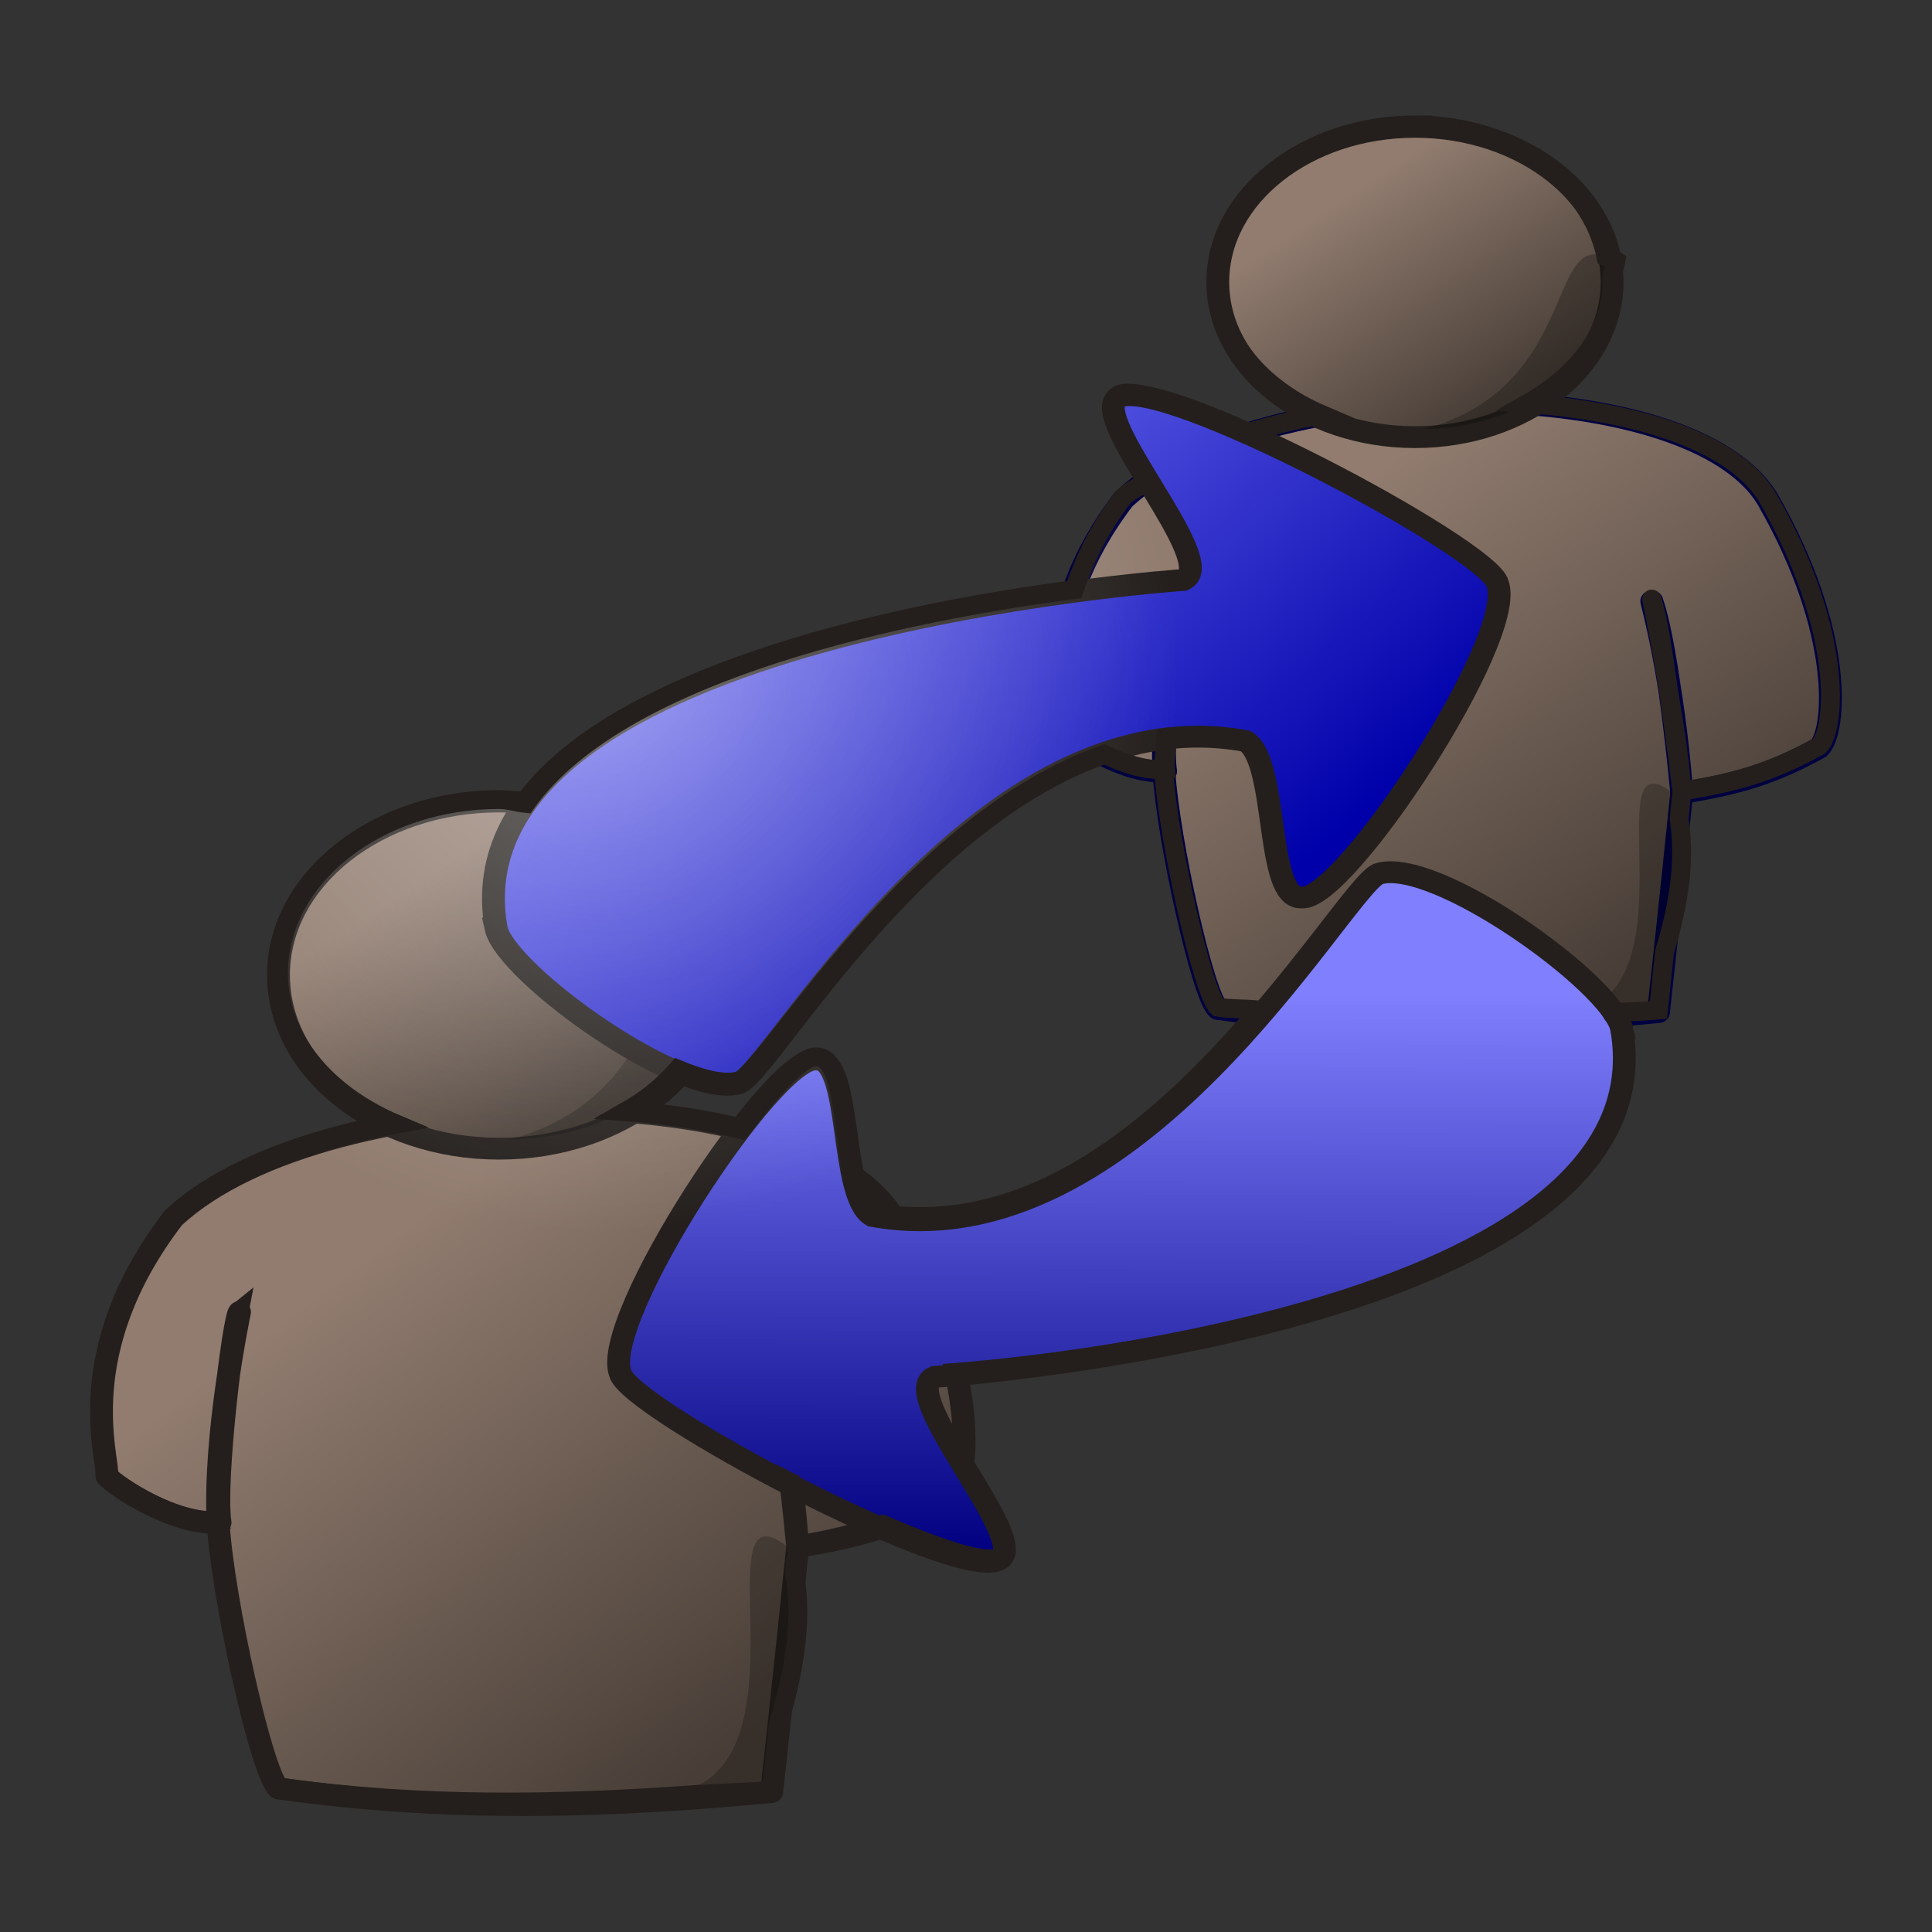 <?xml version="1.0" encoding="UTF-8" standalone="no"?>
<!-- Created with Inkscape (http://www.inkscape.org/) -->

<svg
   xmlns:dc="http://purl.org/dc/elements/1.1/"
   xmlns:cc="http://creativecommons.org/ns#"
   xmlns:rdf="http://www.w3.org/1999/02/22-rdf-syntax-ns#"
   xmlns:svg="http://www.w3.org/2000/svg"
   xmlns="http://www.w3.org/2000/svg"
   xmlns:xlink="http://www.w3.org/1999/xlink"
   xmlns:sodipodi="http://sodipodi.sourceforge.net/DTD/sodipodi-0.dtd"
   xmlns:inkscape="http://www.inkscape.org/namespaces/inkscape"
   id="svg1"
   sodipodi:version="0.32"
   inkscape:version="0.48.1 r9760"
   width="48"
   height="48"
   sodipodi:docname="exchange.svg"
   inkscape:export-filename="/home/scvalex/proj/booktrader-android-client/res/drawable-hdpi/exchange.png"
   inkscape:export-xdpi="90"
   inkscape:export-ydpi="90"
   version="1.1">
  <rect width="100%" height="100%" fill="#333333" stroke="none"/>
  <defs
     id="defs3">
    <linearGradient
       id="linearGradient3035">
      <stop
         id="stop3037"
         offset="0"
         style="stop-color:#8080ff;stop-opacity:1" />
      <stop
         id="stop3039"
         offset="1"
         style="stop-color:#000080;stop-opacity:1" />
    </linearGradient>
    <linearGradient
       id="linearGradient3029">
      <stop
         id="stop3031"
         offset="0"
         style="stop-color:#917c6f;stop-opacity:1" />
      <stop
         id="stop3033"
         offset="1"
         style="stop-color:#483e37;stop-opacity:1" />
    </linearGradient>
    <linearGradient
       id="linearGradient3023">
      <stop
         id="stop3025"
         offset="0"
         style="stop-color:#917c6f;stop-opacity:1" />
      <stop
         id="stop3027"
         offset="1"
         style="stop-color:#483e37;stop-opacity:1" />
    </linearGradient>
    <linearGradient
       id="linearGradient3015">
      <stop
         id="stop3017"
         offset="0"
         style="stop-color:#917c6f;stop-opacity:1" />
      <stop
         id="stop3019"
         offset="1"
         style="stop-color:#483e37;stop-opacity:1" />
    </linearGradient>
    <linearGradient
       id="linearGradient3056">
      <stop
         style="stop-color:#ffffff;stop-opacity:0.376;"
         offset="0"
         id="stop3057" />
      <stop
         style="stop-color:#ffffff;stop-opacity:0;"
         offset="1"
         id="stop3058" />
    </linearGradient>
    <linearGradient
       id="linearGradient6690">
      <stop
         style="stop-color:#0000aa;stop-opacity:1"
         offset="0"
         id="stop6691" />
      <stop
         style="stop-color:#8080ff;stop-opacity:1"
         offset="1"
         id="stop6692" />
    </linearGradient>
    <linearGradient
       id="linearGradient5421">
      <stop
         style="stop-color:#917c6f;stop-opacity:1"
         offset="0"
         id="stop5422" />
      <stop
         style="stop-color:#483e37;stop-opacity:1"
         offset="1"
         id="stop5423" />
    </linearGradient>
    <linearGradient
       inkscape:collect="always"
       xlink:href="#linearGradient3015"
       id="linearGradient3079"
       gradientUnits="userSpaceOnUse"
       gradientTransform="scale(1.088,0.919)"
       x1="14.648"
       y1="55.672"
       x2="34.828"
       y2="77.111" />
    <linearGradient
       inkscape:collect="always"
       xlink:href="#linearGradient3023"
       id="linearGradient3081"
       gradientUnits="userSpaceOnUse"
       gradientTransform="scale(1.102,0.907)"
       x1="18.528"
       y1="34.641"
       x2="27.623"
       y2="45.372" />
    <linearGradient
       inkscape:collect="always"
       xlink:href="#linearGradient3029"
       id="linearGradient3083"
       gradientUnits="userSpaceOnUse"
       gradientTransform="scale(1.088,0.919)"
       x1="14.648"
       y1="55.672"
       x2="34.828"
       y2="77.111" />
    <linearGradient
       inkscape:collect="always"
       xlink:href="#linearGradient5421"
       id="linearGradient3085"
       gradientUnits="userSpaceOnUse"
       gradientTransform="scale(1.102,0.907)"
       x1="18.528"
       y1="34.641"
       x2="27.623"
       y2="45.372" />
    <linearGradient
       inkscape:collect="always"
       xlink:href="#linearGradient3035"
       id="linearGradient3087"
       gradientUnits="userSpaceOnUse"
       gradientTransform="matrix(-1.28,0.303,-0.175,-0.74,0,0)"
       x1="-12.721"
       y1="-26.417"
       x2="-7.866"
       y2="-38.154" />
    <linearGradient
       inkscape:collect="always"
       xlink:href="#linearGradient6690"
       id="linearGradient3089"
       gradientUnits="userSpaceOnUse"
       gradientTransform="matrix(1.28,-0.303,0.175,0.74,0,0)"
       x1="14.887"
       y1="22.339"
       x2="4.327"
       y2="11.382" />
    <radialGradient
       inkscape:collect="always"
       xlink:href="#linearGradient3056"
       id="radialGradient3091"
       gradientUnits="userSpaceOnUse"
       gradientTransform="scale(1.015,0.985)"
       cx="32.162"
       cy="35.217"
       fx="32.162"
       fy="35.217"
       r="31.681" />
  </defs>
  <sodipodi:namedview
     id="base"
     pagecolor="#ffffff"
     bordercolor="#666666"
     borderopacity="1.0"
     inkscape:pageopacity="0.0"
     inkscape:pageshadow="2"
     inkscape:zoom="4"
     inkscape:cx="19.312285"
     inkscape:cy="58.576637"
     inkscape:window-width="1280"
     inkscape:window-height="782"
     inkscape:window-x="0"
     inkscape:window-y="18"
     inkscape:current-layer="svg1"
     showgrid="false"
     inkscape:window-maximized="0" />
  <g
     id="g3060"
     transform="matrix(0.444,0,0,0.444,0.516,1.327)">
    <g
       id="g2366">
      <g
         style="stroke:#000040;stroke-width:1.056;stroke-miterlimit:4;stroke-opacity:1;stroke-dasharray:none"
         transform="matrix(1.211,0,0,1.157,-2.057,9.694)"
         id="g5429">
        <path
           sodipodi:nodetypes="ccccc"
           id="path878"
           d="m 34.185,28.769 c -0.493,-0.101 -7.104,1.116 -9.472,4.466 -1.973,1.218 -3.848,7.003 -3.059,11.672 0.987,0.812 2.861,2.131 3.355,1.827 2.763,-5.988 -6.512,-12.18 9.176,-17.965 z"
           style="fill:#ffffff;fill-opacity:0.25;fill-rule:evenodd;stroke:#000040;stroke-width:1.056;stroke-miterlimit:4;stroke-opacity:1;stroke-dasharray:none"
           inkscape:connector-curvature="0" />
        <path
           sodipodi:nodetypes="cccc"
           id="path879"
           d="m 27.574,38.918 c -1.973,6.191 -0.099,17.255 2.072,20.908 2.171,0.71 5.23,1.015 5.92,0.812 0.592,-5.176 -8.19,-4.466 -7.992,-21.72 z"
           style="fill:#ffffff;fill-opacity:0.25;fill-rule:evenodd;stroke:#000040;stroke-width:1.056;stroke-miterlimit:4;stroke-opacity:1;stroke-dasharray:none"
           inkscape:connector-curvature="0" />
        <path
           sodipodi:nodetypes="ccccccccccccc"
           id="path893"
           d="m 5.678,60.436 c 0.086,-0.922 -1.675,-6.017 3.07,-12.494 7.156,-6.974 29.448,-7.054 33.347,0.108 3.898,7.161 3.474,12.437 2.613,13.359 -2.629,1.524 -4.482,1.985 -7.111,2.445 0,0 -0.647,-7.665 -1.547,-10.382 -0.038,-0.092 1.113,4.14 1.547,10.384 C 36.997,70.03 36.397,75.707 36.397,75.707 28.455,76.5 21.203,76.655 13.606,75.534 12.831,74.824 11.041,66.395 10.821,62.725 10.601,58.488 11.806,52.494 11.806,52.494 11.548,52.707 10.607,60.693 10.907,62.668 8.881,62.871 6.109,60.932 5.678,60.436 z"
           style="fill:url(#linearGradient3079);fill-opacity:1;fill-rule:evenodd;stroke:#241f1c;stroke-width:1.056;stroke-linejoin:round;stroke-miterlimit:4;stroke-opacity:1;stroke-dasharray:none"
           inkscape:connector-curvature="0" />
        <path
           id="path894"
           d="m 33.998,36.196 c 0,4.635 -4.568,8.396 -10.196,8.396 -5.628,0 -10.196,-3.761 -10.196,-8.396 0,-4.635 4.568,-8.396 10.196,-8.396 5.628,0 10.196,3.761 10.196,8.396 z"
           style="fill:url(#linearGradient3081);fill-opacity:1;fill-rule:evenodd;stroke:#241f1c;stroke-width:1.056;stroke-linejoin:round;stroke-miterlimit:4;stroke-opacity:1;stroke-dasharray:none"
           inkscape:connector-curvature="0" />
        <path
           sodipodi:nodetypes="ccc"
           id="path898"
           d="m 24.245,44.165 c 8.387,-2.334 6.216,-11.571 9.966,-9.033 -0.296,1.928 -1.48,8.729 -9.966,9.033 z"
           style="fill-opacity:0.25;fill-rule:evenodd;stroke:none"
           inkscape:connector-curvature="0" />
        <path
           sodipodi:nodetypes="cccc"
           id="path900"
           d="m 31.053,75.832 c 0,0 4.342,0.304 4.835,-0.507 0.493,-0.812 2.763,-7.917 1.381,-11.368 -4.539,-3.857 1.677,11.774 -6.216,11.875 z"
           style="fill-opacity:0.24;fill-rule:evenodd;stroke:none"
           inkscape:connector-curvature="0" />
      </g>
      <g
         style="stroke:#000040;stroke-width:1.181;stroke-miterlimit:4;stroke-opacity:1;stroke-dasharray:none"
         transform="matrix(1.082,0,0,1.034,52.26,-24.636)"
         id="g5436">
        <path
           sodipodi:nodetypes="cccc"
           id="path5438"
           d="m 27.574,38.918 c -1.973,6.191 -0.099,17.255 2.072,20.908 2.171,0.71 5.23,1.015 5.92,0.812 0.592,-5.176 -8.19,-4.466 -7.992,-21.72 z"
           style="fill:#ffffff;fill-opacity:0.25;fill-rule:evenodd;stroke:#000040;stroke-width:1.181;stroke-miterlimit:4;stroke-opacity:1;stroke-dasharray:none"
           inkscape:connector-curvature="0" />
        <path
           sodipodi:nodetypes="ccccccccccccc"
           id="path5439"
           d="m 5.678,60.436 c 0.086,-0.922 -1.675,-6.017 3.07,-12.494 7.156,-6.974 29.448,-7.054 33.347,0.108 3.898,7.161 3.474,12.437 2.613,13.359 -2.629,1.524 -4.482,1.985 -7.111,2.445 0,0 -0.647,-7.665 -1.547,-10.382 -0.038,-0.092 1.113,4.14 1.547,10.384 C 36.997,70.03 36.397,75.707 36.397,75.707 28.455,76.5 21.203,76.655 13.606,75.534 12.831,74.824 11.041,66.395 10.821,62.725 10.601,58.488 11.806,52.494 11.806,52.494 11.548,52.707 10.607,60.693 10.907,62.668 8.881,62.871 6.109,60.932 5.678,60.436 z"
           style="fill:url(#linearGradient3083);fill-opacity:1;fill-rule:evenodd;stroke:#000040;stroke-width:1.181;stroke-linejoin:round;stroke-miterlimit:4;stroke-opacity:1;stroke-dasharray:none"
           inkscape:connector-curvature="0" />
        <path
           id="path5440"
           d="m 33.998,36.196 c 0,4.635 -4.568,8.396 -10.196,8.396 -5.628,0 -10.196,-3.761 -10.196,-8.396 0,-4.635 4.568,-8.396 10.196,-8.396 5.628,0 10.196,3.761 10.196,8.396 z"
           style="fill:url(#linearGradient3085);fill-opacity:1;fill-rule:evenodd;stroke:#241f1c;stroke-width:1.181;stroke-linejoin:round;stroke-miterlimit:4;stroke-opacity:1;stroke-dasharray:none"
           inkscape:connector-curvature="0" />
        <path
           sodipodi:nodetypes="ccc"
           id="path5441"
           d="m 24.245,44.165 c 8.387,-2.334 6.216,-11.571 9.966,-9.033 -0.296,1.928 -1.48,8.729 -9.966,9.033 z"
           style="fill-opacity:0.25;fill-rule:evenodd;stroke:none"
           inkscape:connector-curvature="0" />
        <path
           sodipodi:nodetypes="cccc"
           id="path5442"
           d="m 31.053,75.832 c 0,0 4.342,0.304 4.835,-0.507 0.493,-0.812 2.763,-7.917 1.381,-11.368 -4.539,-3.857 1.677,11.774 -6.216,11.875 z"
           style="fill-opacity:0.24;fill-rule:evenodd;stroke:none"
           inkscape:connector-curvature="0" />
      </g>
      <path
         transform="matrix(3.227,0,0,3.084,2.498,4.226)"
         sodipodi:nodetypes="cccccccc"
         id="path6694"
         d="m 26.986,16.321 c -0.177,-0.821 -3.262,-3.137 -4.227,-2.802 -0.671,0.365 -4.204,7.082 -8.77,6.203 -0.577,-0.359 -0.333,-2.874 -0.969,-2.838 -0.733,-0.091 -3.749,4.711 -3.399,5.693 0.135,0.624 5.865,3.826 6.577,3.378 0.554,-0.342 -1.8,-3.009 -1.13,-3.311 0,0 12.832,-0.907 11.917,-6.323 z"
         style="fill:url(#linearGradient3087);fill-opacity:1;fill-rule:evenodd;stroke:#241f1c;stroke-width:0.396;stroke-linecap:butt;stroke-linejoin:miter;stroke-miterlimit:4;stroke-opacity:1;stroke-dasharray:none"
         inkscape:connector-curvature="0" />
      <path
         transform="matrix(3.227,0,0,3.084,2.498,4.226)"
         sodipodi:nodetypes="cccccccc"
         id="path5447"
         d="m 7.468,14.507 c 0.177,0.821 3.262,3.137 4.227,2.802 0.671,-0.365 4.204,-7.082 8.77,-6.203 0.577,0.359 0.333,2.874 0.969,2.838 0.733,0.091 3.749,-4.711 3.399,-5.693 -0.135,-0.624 -5.865,-3.826 -6.577,-3.378 -0.554,0.342 1.8,3.009 1.13,3.311 0,0 -12.832,0.907 -11.917,6.323 z"
         style="fill:url(#linearGradient3089);fill-opacity:1;fill-rule:evenodd;stroke:#241f1c;stroke-width:0.396;stroke-linecap:butt;stroke-linejoin:miter;stroke-miterlimit:4;stroke-opacity:1;stroke-dasharray:none"
         inkscape:connector-curvature="0" />
    </g>
    <path
       id="path2384"
       d="m 78.016,4.001 c -6.092,0 -11.031,3.894 -11.031,8.687 0,3.295 2.404,6.06 5.844,7.531 -1.482,0.275 -2.88,0.605 -4.219,1.031 -3.373,-1.492 -6.402,-2.616 -7.219,-2.125 -0.838,0.495 0.435,2.593 1.75,4.75 -0.461,0.323 -1.053,0.579 -1.438,0.938 -1.437,1.875 -2.218,3.6 -2.75,5.188 -8.958,1.178 -25.286,4.35 -30.688,11.969 -0.513,-0.051 -0.97,-0.219 -1.5,-0.219 -6.817,0 -12.344,4.355 -12.344,9.719 0,3.702 2.719,6.797 6.594,8.438 -5.12,0.944 -9.761,2.605 -12.5,5.156 -5.747,7.497 -3.614,13.402 -3.719,14.469 0.515,0.568 3.805,2.736 6.25,2.562 -0.066,-1.279 0.14,-2.639 0.25,-4.031 0.086,-1.302 0.066,-1.94 0.219,-3.25 0.344,-2.535 0.719,-4.469 0.719,-4.469 -0.137,0.108 -0.46,2.245 -0.719,4.469 -0.137,1.01 -0.13,2.128 -0.219,3.25 -0.101,1.525 -0.266,3.339 -0.156,4.031 -0.029,0.003 -0.064,-0.002 -0.094,0 10e-4,0.02 -0.001,0.043 0,0.062 0.266,4.248 2.436,14.023 3.375,14.844 7.885,1.112 15.534,0.999 23.594,0.406 0.111,-9.45e-4 0.106,0.002 0.219,0 1.275,-0.095 2.479,-0.094 3.781,-0.219 0,0 0.284,-2.855 0.375,-3.688 0.781,-2.567 1.424,-5.627 0.906,-8.469 0.082,-0.79 0.074,-0.749 0.156,-1.562 -0.107,-1.472 -0.309,-2.306 -0.469,-3.562 0.031,0.016 0.063,0.015 0.094,0.031 0.188,1.668 0.375,3.531 0.375,3.531 1.767,-0.296 3.271,-0.65 4.781,-1.156 3.075,1.317 5.769,2.271 6.531,1.812 0.916,-0.54 -0.626,-2.922 -2.062,-5.281 0.156,-1.178 -0.039,-2.972 -0.469,-5.031 3.304,-0.254 40.166,-3.405 37.344,-19.375 -0.042,-0.185 -0.427,-0.521 -0.562,-0.75 0.89,-0.071 1.72,-0.07 2.625,-0.156 0,0 0.263,-2.542 0.344,-3.281 0.684,-2.246 1.217,-4.876 0.812,-7.406 0.081,-0.786 0.074,-0.749 0.156,-1.562 -0.169,-2.325 -0.476,-3.951 -0.75,-5.625 -0.274,-1.917 -0.55,-4.007 -0.938,-5.125 -0.027,-0.061 0.45,2.15 0.938,5.125 0.415,2.9 0.75,5.625 0.75,5.625 2.845,-0.476 4.842,-0.955 7.688,-2.531 0.932,-0.953 1.376,-6.406 -2.844,-13.812 -1.801,-3.162 -7.266,-4.883 -13.5,-5.344 2.79,-1.576 4.75,-3.999 4.75,-6.906 0,-0.034 -0.031,-0.06 -0.031,-0.094 0.069,-0.331 0.214,-0.778 0.25,-1 -0.229,-0.148 -0.371,-0.145 -0.562,-0.219 -0.836,-4.143 -5.188,-7.375 -10.688,-7.375 z m -13.875,34.25 c -0.006,0.551 -0.143,1.501 -0.094,1.812 -0.029,0.003 -0.065,-0.002 -0.094,0 0.001,0.02 -0.001,0.043 0,0.062 0.238,3.796 2.192,12.517 3.031,13.25 0.78,0.11 1.538,0.069 2.312,0.156 -4.956,5.791 -11.993,12.387 -20.562,11.469 -0.492,-0.785 -1.262,-1.464 -2.125,-2.094 -0.625,-2.653 -0.583,-6.831 -2.094,-6.75 -0.794,-0.094 -2.452,1.77 -4.219,4.062 -1.998,-0.501 -4.158,-0.828 -6.469,-1 1.168,-0.661 2.124,-1.44 2.938,-2.375 1.419,0.591 2.673,0.889 3.469,0.625 1.756,-0.914 9.645,-14.518 20.406,-18.25 1.041,0.511 2.256,0.916 3.312,0.844 -0.029,-0.565 0.109,-1.175 0.125,-1.781 0.022,-0.003 0.041,-0.029 0.062,-0.031 z"
       style="fill:url(#radialGradient3091);fill-opacity:1;fill-rule:evenodd;stroke:#241f1c;stroke-width:1.056;stroke-miterlimit:4;stroke-opacity:1"
       inkscape:connector-curvature="0" />
  </g>
</svg>
